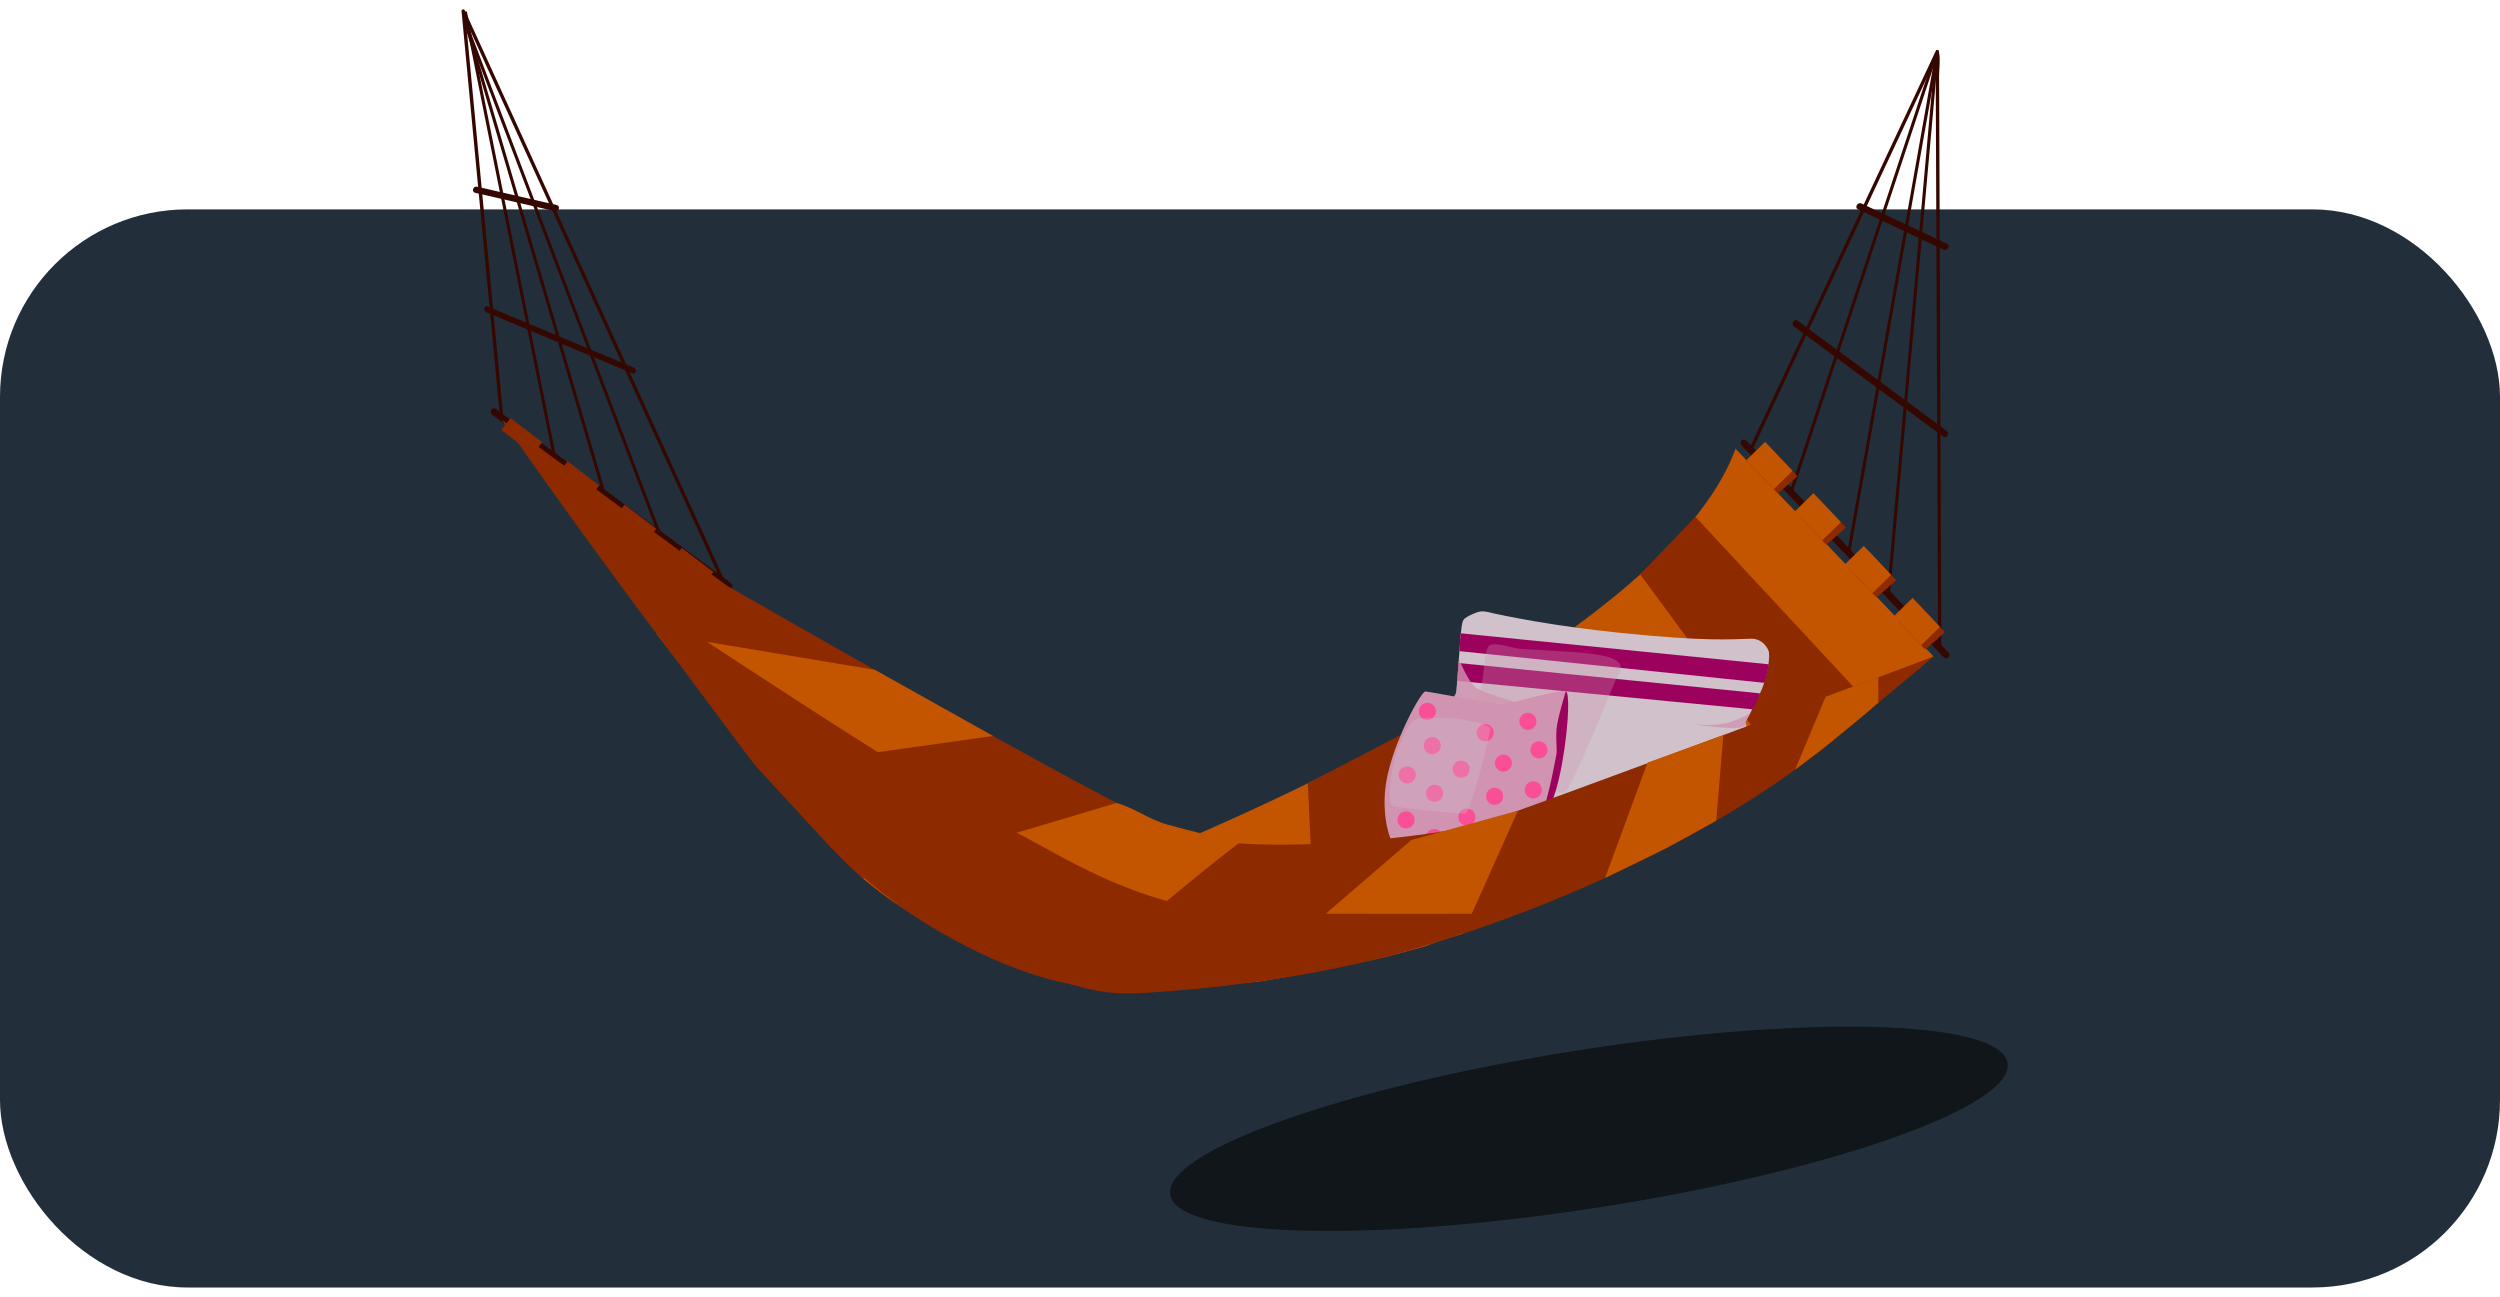 <svg width="160" height="83" viewBox="0 0 160 83" fill="none" xmlns="http://www.w3.org/2000/svg">
<rect y="13.4" width="160" height="69" rx="12" fill="#222F3B"/>
<path d="M46.789 37.33C41.766 33.607 36.743 29.885 31.721 26.166C31.493 26 31.274 26.378 31.497 26.544C36.52 30.267 41.543 33.989 46.566 37.708C46.793 37.874 47.013 37.496 46.789 37.33Z" fill="#340800"/>
<path d="M46.245 36.858C45.696 35.655 45.147 34.448 44.599 33.245C43.286 30.368 41.978 27.495 40.665 24.618L35.91 14.182C34.533 11.159 33.155 8.14 31.777 5.116L30.416 2.129L29.994 1.207C29.924 1.056 29.872 0.845 29.77 0.715C29.758 0.699 29.75 0.674 29.742 0.654C29.697 0.557 29.53 0.601 29.538 0.707C29.815 3.649 30.095 6.591 30.371 9.538C30.81 14.191 31.253 18.843 31.692 23.497C31.794 24.573 31.895 25.65 31.997 26.727C32.009 26.865 32.229 26.869 32.216 26.727C31.94 23.785 31.66 20.843 31.383 17.897C30.944 13.244 30.506 8.591 30.063 3.938C29.961 2.861 29.859 1.784 29.758 0.707L29.555 0.764C30.103 1.967 30.652 3.174 31.201 4.377C32.513 7.254 33.822 10.127 35.134 13.004L39.889 23.44C41.266 26.463 42.644 29.483 44.022 32.506L45.383 35.493L45.806 36.415C45.875 36.566 45.928 36.777 46.029 36.907C46.041 36.923 46.049 36.948 46.058 36.968C46.114 37.098 46.306 36.984 46.249 36.858H46.245Z" fill="#340800"/>
<path d="M35.63 13.122C33.927 12.732 32.228 12.342 30.526 11.947C30.27 11.891 30.16 12.281 30.416 12.342C32.119 12.732 33.818 13.122 35.52 13.516C35.776 13.573 35.886 13.183 35.63 13.122Z" fill="#340800"/>
<rect x="29.681" y="0.769" width="0.2" height="29.642" transform="rotate(-11.329 29.681 0.769)" fill="#340800"/>
<rect width="0.2" height="31.934" transform="matrix(-0.959 0.282 0.282 0.959 29.811 1.131)" fill="#340800"/>
<rect width="0.2" height="34.526" transform="matrix(-0.935 0.355 0.355 0.935 29.979 1.692)" fill="#340800"/>
<path d="M40.572 23.529L31.221 19.616C30.997 19.522 30.896 19.888 31.119 19.982C34.236 21.286 37.353 22.59 40.47 23.895C40.694 23.988 40.795 23.623 40.572 23.529Z" fill="#340800"/>
<path d="M102.472 77.25C117.272 74.927 128.918 70.802 128.484 68.038C128.05 65.273 115.701 64.915 100.901 67.237C86.101 69.56 74.455 73.685 74.889 76.45C75.323 79.214 87.673 79.573 102.472 77.25Z" fill="#101619"/>
<path d="M111.452 28.503C115.767 33.026 120.083 37.545 124.399 42.068C124.594 42.271 124.903 41.962 124.708 41.759C120.392 37.236 116.076 32.717 111.761 28.194C111.565 27.991 111.257 28.3 111.452 28.503Z" fill="#340800"/>
<path d="M112.13 28.853C113.479 25.976 114.829 23.098 116.178 20.221C118.323 15.641 120.469 11.062 122.615 6.482C123.102 5.441 123.59 4.397 124.082 3.357L123.879 3.3C123.883 4.555 123.887 5.815 123.895 7.071L123.931 16.129C123.948 19.782 123.96 23.436 123.976 27.085C123.988 30.242 124.001 33.4 124.013 36.558L124.025 39.67C124.025 40.13 123.931 40.711 124.029 41.166C124.033 41.186 124.029 41.211 124.029 41.231C124.029 41.373 124.248 41.373 124.248 41.231C124.244 39.975 124.24 38.715 124.232 37.46L124.196 28.402C124.179 24.748 124.167 21.095 124.151 17.446C124.139 14.288 124.127 11.131 124.114 7.973L124.102 4.86C124.102 4.401 124.196 3.82 124.098 3.365C124.094 3.344 124.098 3.32 124.098 3.3C124.098 3.198 123.94 3.141 123.895 3.243C122.546 6.12 121.197 8.997 119.847 11.874C117.702 16.454 115.556 21.034 113.41 25.614C112.923 26.654 112.435 27.699 111.943 28.739C111.882 28.865 112.073 28.979 112.134 28.849L112.13 28.853Z" fill="#340800"/>
<path d="M124.606 15.601C122.785 14.743 120.965 13.882 119.14 13.024C118.884 12.907 118.665 13.284 118.917 13.402C120.737 14.26 122.558 15.121 124.383 15.979C124.639 16.097 124.858 15.719 124.606 15.601Z" fill="#340800"/>
<path d="M124.586 27.569C121.404 25.22 118.226 22.871 115.044 20.522C114.817 20.355 114.597 20.733 114.821 20.9C118.003 23.249 121.18 25.598 124.362 27.947C124.59 28.113 124.809 27.735 124.586 27.569Z" fill="#340800"/>
<rect width="0.2" height="34.168" transform="matrix(-0.996 -0.089 -0.089 0.996 123.987 4.154)" fill="#340800"/>
<rect x="123.819" y="3.684" width="0.2" height="32.223" transform="rotate(10.029 123.819 3.684)" fill="#340800"/>
<rect x="123.715" y="3.729" width="0.2" height="29.298" transform="rotate(18.308 123.715 3.729)" fill="#340800"/>
<path d="M123.749 42.015L95.16 54.218L85.765 55.137L74 54.503C74 54.503 106.457 41.564 111.074 28.718L123.749 42.015Z" fill="#C35500"/>
<path d="M36.325 29.527L35.74 30.291C36.398 30.791 37.081 31.307 37.767 31.831L38.353 31.067C37.666 30.547 36.979 30.027 36.325 29.527ZM32.672 26.76L32.086 27.524C32.663 27.963 33.354 28.487 34.114 29.064L34.699 28.3C33.939 27.723 33.248 27.199 32.672 26.76ZM45.659 36.606C45.111 36.192 44.416 35.663 43.632 35.066L43.046 35.83C43.835 36.428 44.529 36.952 45.074 37.37L45.659 36.606ZM39.974 32.299L39.389 33.063C40.084 33.591 40.767 34.107 41.417 34.603L42.002 33.839C41.352 33.343 40.669 32.827 39.974 32.299Z" fill="#8D2A00"/>
<path d="M122.728 38.606L121.465 39.715L123.216 41.568L124.48 40.459L122.728 38.606Z" fill="#8D2A00"/>
<path d="M122.403 38.265L121.205 39.439L122.956 41.292L124.155 40.118L122.403 38.265Z" fill="#C35500"/>
<path d="M119.608 35.282L118.344 36.391L120.095 38.244L121.359 37.135L119.608 35.282Z" fill="#8D2A00"/>
<path d="M119.282 34.936L118.084 36.111L119.835 37.964L121.034 36.789L119.282 34.936Z" fill="#C35500"/>
<path d="M116.389 31.909L115.125 33.018L116.877 34.871L118.141 33.762L116.389 31.909Z" fill="#8D2A00"/>
<path d="M116.06 31.564L114.861 32.742L116.617 34.595L117.815 33.417L116.06 31.564Z" fill="#C35500"/>
<path d="M113.293 28.625L112.029 29.735L113.78 31.588L115.044 30.479L113.293 28.625Z" fill="#8D2A00"/>
<path d="M112.967 28.28L111.765 29.454L113.52 31.307L114.719 30.133L112.967 28.28Z" fill="#C35500"/>
<path d="M108.509 33.079L119.035 44.404L113.244 48.009L104.974 36.76L108.509 33.079Z" fill="#8D2A00"/>
<path d="M90.889 46.384L94.416 55.649L84.09 58.352L83.7 50.135L90.889 46.384Z" fill="#8D2A00"/>
<path d="M100.845 40.089L108.936 51.098L99.663 55.137L95.632 43.592L100.845 40.089Z" fill="#8D2A00"/>
<path d="M91.933 50.496C93.86 51.557 99.614 51.691 99.614 51.691C99.707 51.691 99.805 51.695 99.882 51.699L111.366 50.581C112 50.52 112.464 49.939 112.366 49.309C112.338 49.123 112.305 48.927 112.268 48.732C112.102 47.806 111.866 46.847 111.76 46.428C111.724 46.286 111.704 46.205 111.704 46.205C111.704 46.205 111.838 45.965 112.016 45.64C112.163 45.372 112.484 44.673 112.638 44.376C112.976 43.718 113.288 42.401 113.215 41.743C113.207 41.678 113.13 41.527 113.13 41.527C112.927 41.133 112.537 40.873 112.09 40.877H112.082C110.724 40.906 109.294 41.072 103.694 40.503C99.289 40.052 96.245 39.41 95.144 39.154C94.896 39.097 94.64 39.126 94.412 39.235C94.412 39.235 94.006 39.398 93.892 39.483C93.786 39.56 93.709 39.573 93.624 39.743C93.616 39.76 93.587 39.877 93.587 39.886C93.551 39.999 93.543 40.129 93.534 40.19C93.433 40.881 93.429 41.523 93.36 42.287C93.291 43.088 93.242 43.799 93.218 44.161C93.209 44.315 93.169 44.461 93.096 44.599C92.998 44.782 92.832 45.132 92.571 45.778C92.551 45.831 92.527 45.888 92.506 45.945C92.417 46.164 92.319 46.42 92.222 46.692C92.015 47.257 91.596 48.18 91.328 49.248C91.291 49.391 91.243 49.602 91.32 49.842C91.356 49.956 91.47 50.24 91.937 50.496H91.933Z" fill="#D0C1CB"/>
<path d="M93.494 40.528C93.494 40.569 93.449 40.914 93.449 40.955C93.441 41.06 93.417 41.568 93.408 41.674C99.91 42.348 106.417 43.023 112.919 43.702C112.931 43.645 112.996 43.494 113.012 43.433C113.057 43.242 113.126 42.966 113.13 42.942C113.158 42.812 113.146 42.82 113.195 42.515C106.652 41.857 100.036 41.19 93.494 40.532V40.528Z" fill="#9B015D"/>
<path d="M93.352 42.434L93.262 43.575L112.159 45.396C112.175 45.359 112.419 44.949 112.435 44.917C112.455 44.876 112.622 44.417 112.642 44.376C106.217 43.73 99.776 43.084 93.352 42.434Z" fill="#9B015D"/>
<path opacity="0.3" d="M97.285 41.527C96.883 41.499 95.546 41.028 95.29 41.344C94.863 41.881 95.119 43.47 94.534 44.709C93.604 46.684 93.274 48.81 93.547 49.025C93.819 49.24 99.59 50.768 100.065 50.76C100.54 50.752 103.377 43.486 103.483 43.348C104.69 41.694 101.353 41.8 97.285 41.527Z" fill="#D094B0"/>
<path opacity="0.8" d="M99.175 45.55C99.175 45.55 96.554 45.14 94.953 45.006C93.348 44.876 93.396 44.681 92.584 45.656C93.047 44.514 93.213 44.299 93.213 44.299C93.213 44.299 93.27 43.324 93.372 42.169C93.466 42.401 93.953 43.6 94.445 43.998C94.989 44.445 99.179 45.55 99.179 45.55H99.175Z" fill="#D094B0"/>
<path opacity="0.8" d="M111.708 46.205C111.708 46.205 111.728 46.286 111.765 46.428C111.565 46.502 111.374 46.562 111.22 46.583C110.655 46.664 108.388 46.371 108.388 46.371C108.388 46.371 109.733 46.465 110.468 46.286C111.183 46.111 111.972 45.668 112.021 45.644C111.842 45.969 111.708 46.209 111.708 46.209V46.205Z" fill="#D094B0"/>
<path d="M89.385 54.511C89.377 54.312 89.211 54.267 89.032 53.8C89.032 53.8 89.032 53.8 89.032 53.796C88.902 53.45 88.76 52.991 88.682 52.414C88.654 52.223 88.634 52.02 88.626 51.801C88.601 51.407 88.609 50.972 88.658 50.496C88.67 50.374 88.686 50.252 88.707 50.122C88.739 49.903 88.788 49.675 88.841 49.444C88.999 48.785 89.223 48.103 89.479 47.456C89.576 47.209 89.678 46.969 89.78 46.737C90.397 45.331 91.068 44.246 91.222 44.254C91.263 44.254 91.393 44.279 91.584 44.307C92.332 44.433 94.038 44.758 95.164 44.937C95.672 45.018 96.058 45.071 96.196 45.067C96.712 45.047 99.805 44.08 100.219 44.242C100.463 44.34 100.394 46.095 100.13 47.92C100.085 48.208 100.041 48.497 99.992 48.785C99.854 49.549 99.687 50.285 99.492 50.862C99.447 51.008 99.398 51.142 99.35 51.268C99.26 51.492 99.163 51.711 99.073 51.927C98.891 52.337 98.708 52.723 98.533 53.073C98.464 53.211 98.399 53.337 98.338 53.463C97.883 54.345 97.529 54.926 97.529 54.926" fill="#D094B0"/>
<path d="M96.241 55.093C96.241 55.093 92.547 54.954 91.385 54.8C90.223 54.65 89.897 54.633 89.897 54.633" fill="#D094B0"/>
<path d="M89.385 54.511C89.385 54.511 89.211 54.267 89.032 53.8C89.247 54.142 89.503 54.394 89.613 54.337C89.727 54.28 93.222 53.804 94.733 54.117C96.249 54.426 95.774 54.463 96.387 54.418C96.997 54.369 97.44 53.983 98.183 53.134C98.931 52.28 99.549 48.533 99.61 48.286C99.671 48.038 99.557 47.331 99.622 46.632C99.687 45.933 100.211 44.242 100.211 44.242C100.455 44.34 100.386 46.095 100.122 47.92C100.077 48.208 100.032 48.497 99.984 48.785C99.846 49.55 99.679 50.285 99.484 50.862C99.439 51.008 99.39 51.142 99.342 51.268C99.252 51.492 99.155 51.711 99.065 51.927C98.882 52.337 98.7 52.723 98.525 53.073C98.452 53.215 98.452 53.219 98.33 53.463C97.72 54.67 97.688 54.792 97.521 54.926C97.354 55.06 96.993 55.247 96.249 55.092C93.457 54.987 92.108 54.877 91.393 54.8C91.275 54.788 89.906 54.633 89.906 54.633" fill="#9B015D"/>
<path d="M91.665 48.273C91.968 48.273 92.214 48.027 92.214 47.724C92.214 47.421 91.968 47.176 91.665 47.176C91.362 47.176 91.117 47.421 91.117 47.724C91.117 48.027 91.362 48.273 91.665 48.273Z" fill="#FA4F96"/>
<path d="M91.352 46.079C91.655 46.079 91.901 45.833 91.901 45.53C91.901 45.227 91.655 44.981 91.352 44.981C91.049 44.981 90.804 45.227 90.804 45.53C90.804 45.833 91.049 46.079 91.352 46.079Z" fill="#FA4F96"/>
<path d="M93.51 49.773C93.813 49.773 94.059 49.527 94.059 49.224C94.059 48.921 93.813 48.675 93.51 48.675C93.207 48.675 92.962 48.921 92.962 49.224C92.962 49.527 93.207 49.773 93.51 49.773Z" fill="#FA4F96"/>
<path d="M89.987 53.023C90.29 53.023 90.535 52.778 90.535 52.475C90.535 52.172 90.29 51.926 89.987 51.926C89.684 51.926 89.438 52.172 89.438 52.475C89.438 52.778 89.684 53.023 89.987 53.023Z" fill="#FA4F96"/>
<path d="M91.812 51.317C92.115 51.317 92.36 51.071 92.36 50.768C92.36 50.465 92.115 50.22 91.812 50.22C91.509 50.22 91.263 50.465 91.263 50.768C91.263 51.071 91.509 51.317 91.812 51.317Z" fill="#FA4F96"/>
<path d="M93.88 52.841C94.183 52.841 94.428 52.595 94.428 52.292C94.428 51.989 94.183 51.744 93.88 51.744C93.577 51.744 93.331 51.989 93.331 52.292C93.331 52.595 93.577 52.841 93.88 52.841Z" fill="#FA4F96"/>
<path d="M90.06 50.143C90.363 50.143 90.609 49.897 90.609 49.594C90.609 49.291 90.363 49.045 90.06 49.045C89.757 49.045 89.511 49.291 89.511 49.594C89.511 49.897 89.757 50.143 90.06 50.143Z" fill="#FA4F96"/>
<path d="M95.05 47.44C95.353 47.44 95.599 47.194 95.599 46.891C95.599 46.588 95.353 46.343 95.05 46.343C94.747 46.343 94.502 46.588 94.502 46.891C94.502 47.194 94.747 47.44 95.05 47.44Z" fill="#FA4F96"/>
<path d="M96.221 49.391C96.524 49.391 96.769 49.145 96.769 48.842C96.769 48.539 96.524 48.294 96.221 48.294C95.918 48.294 95.672 48.539 95.672 48.842C95.672 49.145 95.918 49.391 96.221 49.391Z" fill="#FA4F96"/>
<path d="M95.656 51.512C95.959 51.512 96.204 51.266 96.204 50.963C96.204 50.66 95.959 50.415 95.656 50.415C95.353 50.415 95.107 50.66 95.107 50.963C95.107 51.266 95.353 51.512 95.656 51.512Z" fill="#FA4F96"/>
<path d="M91.791 54.15C92.094 54.15 92.34 53.904 92.34 53.601C92.34 53.298 92.094 53.052 91.791 53.052C91.488 53.052 91.243 53.298 91.243 53.601C91.243 53.904 91.488 54.15 91.791 54.15Z" fill="#FA4F96"/>
<path d="M96.351 53.54C96.654 53.54 96.899 53.294 96.899 52.991C96.899 52.688 96.654 52.442 96.351 52.442C96.048 52.442 95.802 52.688 95.802 52.991C95.802 53.294 96.048 53.54 96.351 53.54Z" fill="#FA4F96"/>
<path d="M98.131 51.097C98.434 51.097 98.679 50.852 98.679 50.549C98.679 50.246 98.434 50 98.131 50C97.828 50 97.582 50.246 97.582 50.549C97.582 50.852 97.828 51.097 98.131 51.097Z" fill="#FA4F96"/>
<path d="M97.785 46.717C98.088 46.717 98.334 46.471 98.334 46.168C98.334 45.865 98.088 45.62 97.785 45.62C97.482 45.62 97.237 45.865 97.237 46.168C97.237 46.471 97.482 46.717 97.785 46.717Z" fill="#FA4F96"/>
<path d="M98.492 48.541C98.795 48.541 99.041 48.295 99.041 47.992C99.041 47.69 98.795 47.444 98.492 47.444C98.189 47.444 97.944 47.69 97.944 47.992C97.944 48.295 98.189 48.541 98.492 48.541Z" fill="#FA4F96"/>
<path opacity="0.3" d="M90.869 45.99C90.584 46.014 90.328 46.172 90.186 46.416C89.946 46.831 89.572 47.558 89.3 48.477C88.865 49.94 88.869 51.435 89.081 51.557C89.292 51.679 93.47 52.114 93.803 52.057C94.132 52 95.449 46.68 95.376 46.583C95.306 46.489 93.73 45.742 90.869 45.99Z" fill="#D0C1CB"/>
<path d="M95.591 54.333C95.591 54.333 91.665 55.153 90.401 55.296C89.137 55.442 88.788 55.507 88.788 55.507" fill="#D094B0"/>
<path d="M32.115 26.865L46.545 37.5C46.545 37.5 70.607 51.317 75.077 53.174C79.551 55.031 92.177 53.52 94.876 52.678C97.578 51.833 123.745 42.023 123.745 42.023C123.745 42.023 123.862 41.946 117.56 47.192C109.257 54.096 97.655 58.701 90.341 60.777C86.045 61.996 77.832 63.488 72.683 63.488C67.535 63.488 58.794 59.351 55.238 56.242C48.199 50.081 32.115 26.865 32.115 26.865Z" fill="#8D2A00"/>
<path d="M42.006 40.536L55.998 42.873L63.552 47.103L48.764 49.18L42.006 40.536Z" fill="#C35500"/>
<path d="M55.238 56.23C55.969 56.779 56.562 57.335 57.639 58.022C58.224 58.396 59.822 59.298 61.419 60.103C64.861 61.838 68.331 62.826 68.331 62.826C72.127 59.924 75.475 56.868 79.271 53.967C77.787 53.544 76.186 53.19 74.703 52.772C73.472 52.422 72.692 51.74 71.46 51.39" fill="#C35500"/>
<path d="M79.714 62.899L90.328 53.759L97.147 51.882L93.624 59.753C93.624 59.753 93.388 59.818 93.031 59.916C92.011 60.2 91.482 60.489 91.161 60.578C87.378 61.635 87.199 61.545 86.947 61.602C86.285 61.753 84.931 62.082 82.863 62.435C82.469 62.505 82.058 62.561 80.648 62.813C80.376 62.862 79.86 62.866 79.714 62.895V62.899Z" fill="#C35500"/>
<path d="M105.441 48.806L102.727 56.185C102.747 56.173 106.628 54.288 106.648 54.279C106.661 54.271 109.826 52.532 109.838 52.524C109.989 50.699 110.143 48.87 110.294 47.046L105.441 48.81V48.806Z" fill="#C35500"/>
<path d="M116.836 44.6L114.89 49.249C115.3 48.928 116.019 48.412 116.442 48.082C117.515 47.249 117.604 47.136 117.824 46.961C118.405 46.502 119.226 45.835 120.213 44.97V43.336L116.832 44.596L116.836 44.6Z" fill="#C35500"/>
<path d="M39.649 37.37C39.649 37.37 59.996 50.976 64.369 52.959C67.307 54.292 71.383 57.392 77.93 58.356C79.185 58.538 97.237 58.473 97.237 58.473C95.814 58.494 89.963 62.399 73.5 63.529C70.412 63.74 69.558 63.204 68.103 62.899C63.767 62.001 59.171 59.156 57.639 58.022C56.01 56.819 54.64 55.775 51.999 52.955C50.589 51.451 49.244 49.984 48.5 49.175C47.846 48.464 40.767 38.776 39.653 37.366L39.649 37.37Z" fill="#8D2A00"/>
</svg>
